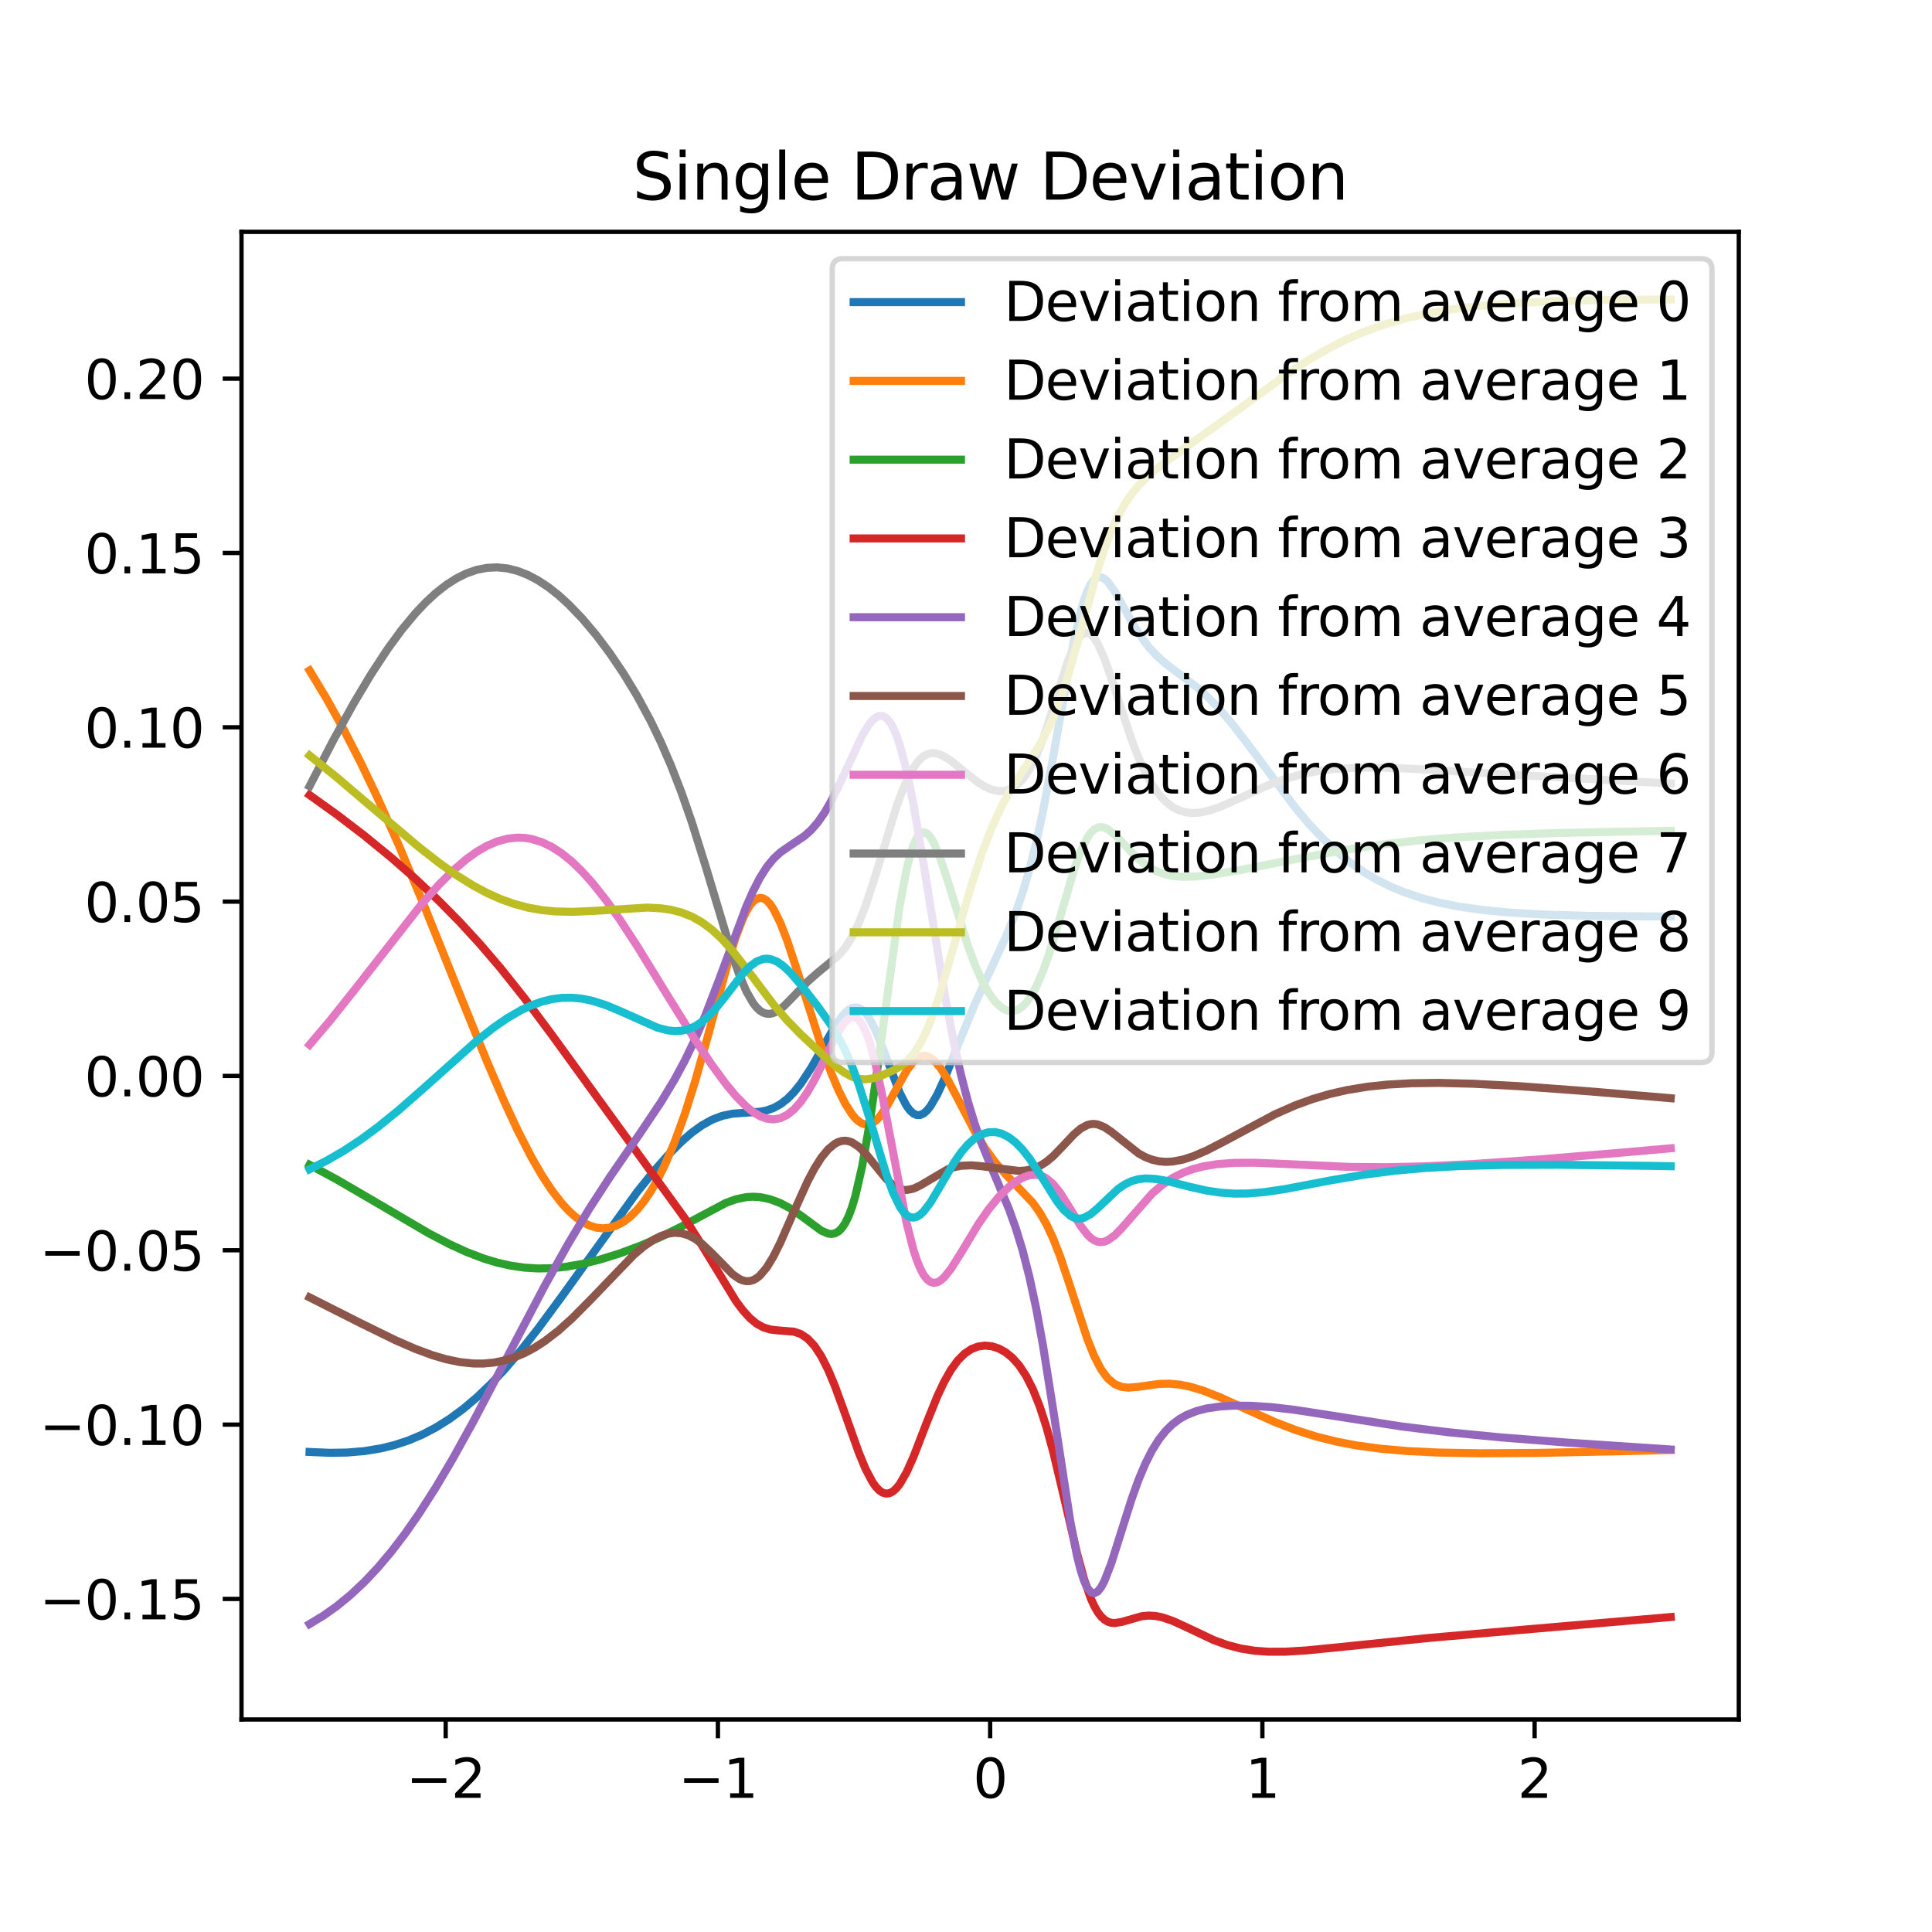 <?xml version="1.0" encoding="utf-8" standalone="no"?>
<!DOCTYPE svg PUBLIC "-//W3C//DTD SVG 1.1//EN"
  "http://www.w3.org/Graphics/SVG/1.1/DTD/svg11.dtd">
<svg xmlns:xlink="http://www.w3.org/1999/xlink" width="360pt" height="360pt" viewBox="0 0 360 360" xmlns="http://www.w3.org/2000/svg" version="1.1">
 <defs>
  <style type="text/css">*{stroke-linejoin: round; stroke-linecap: butt}</style>
 </defs>
 <g id="figure_1">
  <g id="patch_1">
   <path d="M 0 360 
L 360 360 
L 360 0 
L 0 0 
z
" style="fill: #ffffff"/>
  </g>
  <g id="axes_1">
   <g id="patch_2">
    <path d="M 45 320.4 
L 324 320.4 
L 324 43.2 
L 45 43.2 
z
" style="fill: #ffffff"/>
   </g>
   <g id="matplotlib.axis_1">
    <g id="xtick_1">
     <g id="line2d_1">
      <defs>
       <path id="m314c6dc937" d="M 0 0 
L 0 3.5 
" style="stroke: #000000; stroke-width: 0.8"/>
      </defs>
      <g>
       <use xlink:href="#m314c6dc937" x="83.045" y="320.4" style="stroke: #000000; stroke-width: 0.8"/>
      </g>
     </g>
     <g id="text_1">
      <!-- −2 -->
      <g transform="translate(75.674 334.998)scale(0.1 -0.1)">
       <defs>
        <path id="DejaVuSans-2212" d="M 678 2272 
L 4684 2272 
L 4684 1741 
L 678 1741 
L 678 2272 
z
" transform="scale(0.016)"/>
        <path id="DejaVuSans-32" d="M 1228 531 
L 3431 531 
L 3431 0 
L 469 0 
L 469 531 
Q 828 903 1448 1529 
Q 2069 2156 2228 2338 
Q 2531 2678 2651 2914 
Q 2772 3150 2772 3378 
Q 2772 3750 2511 3984 
Q 2250 4219 1831 4219 
Q 1534 4219 1204 4116 
Q 875 4013 500 3803 
L 500 4441 
Q 881 4594 1212 4672 
Q 1544 4750 1819 4750 
Q 2544 4750 2975 4387 
Q 3406 4025 3406 3419 
Q 3406 3131 3298 2873 
Q 3191 2616 2906 2266 
Q 2828 2175 2409 1742 
Q 1991 1309 1228 531 
z
" transform="scale(0.016)"/>
       </defs>
       <use xlink:href="#DejaVuSans-2212"/>
       <use xlink:href="#DejaVuSans-32" x="83.789"/>
      </g>
     </g>
    </g>
    <g id="xtick_2">
     <g id="line2d_2">
      <g>
       <use xlink:href="#m314c6dc937" x="133.773" y="320.4" style="stroke: #000000; stroke-width: 0.8"/>
      </g>
     </g>
     <g id="text_2">
      <!-- −1 -->
      <g transform="translate(126.402 334.998)scale(0.1 -0.1)">
       <defs>
        <path id="DejaVuSans-31" d="M 794 531 
L 1825 531 
L 1825 4091 
L 703 3866 
L 703 4441 
L 1819 4666 
L 2450 4666 
L 2450 531 
L 3481 531 
L 3481 0 
L 794 0 
L 794 531 
z
" transform="scale(0.016)"/>
       </defs>
       <use xlink:href="#DejaVuSans-2212"/>
       <use xlink:href="#DejaVuSans-31" x="83.789"/>
      </g>
     </g>
    </g>
    <g id="xtick_3">
     <g id="line2d_3">
      <g>
       <use xlink:href="#m314c6dc937" x="184.5" y="320.4" style="stroke: #000000; stroke-width: 0.8"/>
      </g>
     </g>
     <g id="text_3">
      <!-- 0 -->
      <g transform="translate(181.319 334.998)scale(0.1 -0.1)">
       <defs>
        <path id="DejaVuSans-30" d="M 2034 4250 
Q 1547 4250 1301 3770 
Q 1056 3291 1056 2328 
Q 1056 1369 1301 889 
Q 1547 409 2034 409 
Q 2525 409 2770 889 
Q 3016 1369 3016 2328 
Q 3016 3291 2770 3770 
Q 2525 4250 2034 4250 
z
M 2034 4750 
Q 2819 4750 3233 4129 
Q 3647 3509 3647 2328 
Q 3647 1150 3233 529 
Q 2819 -91 2034 -91 
Q 1250 -91 836 529 
Q 422 1150 422 2328 
Q 422 3509 836 4129 
Q 1250 4750 2034 4750 
z
" transform="scale(0.016)"/>
       </defs>
       <use xlink:href="#DejaVuSans-30"/>
      </g>
     </g>
    </g>
    <g id="xtick_4">
     <g id="line2d_4">
      <g>
       <use xlink:href="#m314c6dc937" x="235.227" y="320.4" style="stroke: #000000; stroke-width: 0.8"/>
      </g>
     </g>
     <g id="text_4">
      <!-- 1 -->
      <g transform="translate(232.046 334.998)scale(0.1 -0.1)">
       <use xlink:href="#DejaVuSans-31"/>
      </g>
     </g>
    </g>
    <g id="xtick_5">
     <g id="line2d_5">
      <g>
       <use xlink:href="#m314c6dc937" x="285.955" y="320.4" style="stroke: #000000; stroke-width: 0.8"/>
      </g>
     </g>
     <g id="text_5">
      <!-- 2 -->
      <g transform="translate(282.773 334.998)scale(0.1 -0.1)">
       <use xlink:href="#DejaVuSans-32"/>
      </g>
     </g>
    </g>
   </g>
   <g id="matplotlib.axis_2">
    <g id="ytick_1">
     <g id="line2d_6">
      <defs>
       <path id="m798fc50cde" d="M 0 0 
L -3.5 0 
" style="stroke: #000000; stroke-width: 0.8"/>
      </defs>
      <g>
       <use xlink:href="#m798fc50cde" x="45" y="297.936" style="stroke: #000000; stroke-width: 0.8"/>
      </g>
     </g>
     <g id="text_6">
      <!-- −0.15 -->
      <g transform="translate(7.355 301.736)scale(0.1 -0.1)">
       <defs>
        <path id="DejaVuSans-2e" d="M 684 794 
L 1344 794 
L 1344 0 
L 684 0 
L 684 794 
z
" transform="scale(0.016)"/>
        <path id="DejaVuSans-35" d="M 691 4666 
L 3169 4666 
L 3169 4134 
L 1269 4134 
L 1269 2991 
Q 1406 3038 1543 3061 
Q 1681 3084 1819 3084 
Q 2600 3084 3056 2656 
Q 3513 2228 3513 1497 
Q 3513 744 3044 326 
Q 2575 -91 1722 -91 
Q 1428 -91 1123 -41 
Q 819 9 494 109 
L 494 744 
Q 775 591 1075 516 
Q 1375 441 1709 441 
Q 2250 441 2565 725 
Q 2881 1009 2881 1497 
Q 2881 1984 2565 2268 
Q 2250 2553 1709 2553 
Q 1456 2553 1204 2497 
Q 953 2441 691 2322 
L 691 4666 
z
" transform="scale(0.016)"/>
       </defs>
       <use xlink:href="#DejaVuSans-2212"/>
       <use xlink:href="#DejaVuSans-30" x="83.789"/>
       <use xlink:href="#DejaVuSans-2e" x="147.412"/>
       <use xlink:href="#DejaVuSans-31" x="179.199"/>
       <use xlink:href="#DejaVuSans-35" x="242.822"/>
      </g>
     </g>
    </g>
    <g id="ytick_2">
     <g id="line2d_7">
      <g>
       <use xlink:href="#m798fc50cde" x="45" y="265.453" style="stroke: #000000; stroke-width: 0.8"/>
      </g>
     </g>
     <g id="text_7">
      <!-- −0.10 -->
      <g transform="translate(7.355 269.252)scale(0.1 -0.1)">
       <use xlink:href="#DejaVuSans-2212"/>
       <use xlink:href="#DejaVuSans-30" x="83.789"/>
       <use xlink:href="#DejaVuSans-2e" x="147.412"/>
       <use xlink:href="#DejaVuSans-31" x="179.199"/>
       <use xlink:href="#DejaVuSans-30" x="242.822"/>
      </g>
     </g>
    </g>
    <g id="ytick_3">
     <g id="line2d_8">
      <g>
       <use xlink:href="#m798fc50cde" x="45" y="232.97" style="stroke: #000000; stroke-width: 0.8"/>
      </g>
     </g>
     <g id="text_8">
      <!-- −0.05 -->
      <g transform="translate(7.355 236.769)scale(0.1 -0.1)">
       <use xlink:href="#DejaVuSans-2212"/>
       <use xlink:href="#DejaVuSans-30" x="83.789"/>
       <use xlink:href="#DejaVuSans-2e" x="147.412"/>
       <use xlink:href="#DejaVuSans-30" x="179.199"/>
       <use xlink:href="#DejaVuSans-35" x="242.822"/>
      </g>
     </g>
    </g>
    <g id="ytick_4">
     <g id="line2d_9">
      <g>
       <use xlink:href="#m798fc50cde" x="45" y="200.486" style="stroke: #000000; stroke-width: 0.8"/>
      </g>
     </g>
     <g id="text_9">
      <!-- 0.00 -->
      <g transform="translate(15.734 204.285)scale(0.1 -0.1)">
       <use xlink:href="#DejaVuSans-30"/>
       <use xlink:href="#DejaVuSans-2e" x="63.623"/>
       <use xlink:href="#DejaVuSans-30" x="95.41"/>
       <use xlink:href="#DejaVuSans-30" x="159.033"/>
      </g>
     </g>
    </g>
    <g id="ytick_5">
     <g id="line2d_10">
      <g>
       <use xlink:href="#m798fc50cde" x="45" y="168.003" style="stroke: #000000; stroke-width: 0.8"/>
      </g>
     </g>
     <g id="text_10">
      <!-- 0.05 -->
      <g transform="translate(15.734 171.802)scale(0.1 -0.1)">
       <use xlink:href="#DejaVuSans-30"/>
       <use xlink:href="#DejaVuSans-2e" x="63.623"/>
       <use xlink:href="#DejaVuSans-30" x="95.41"/>
       <use xlink:href="#DejaVuSans-35" x="159.033"/>
      </g>
     </g>
    </g>
    <g id="ytick_6">
     <g id="line2d_11">
      <g>
       <use xlink:href="#m798fc50cde" x="45" y="135.519" style="stroke: #000000; stroke-width: 0.8"/>
      </g>
     </g>
     <g id="text_11">
      <!-- 0.10 -->
      <g transform="translate(15.734 139.318)scale(0.1 -0.1)">
       <use xlink:href="#DejaVuSans-30"/>
       <use xlink:href="#DejaVuSans-2e" x="63.623"/>
       <use xlink:href="#DejaVuSans-31" x="95.41"/>
       <use xlink:href="#DejaVuSans-30" x="159.033"/>
      </g>
     </g>
    </g>
    <g id="ytick_7">
     <g id="line2d_12">
      <g>
       <use xlink:href="#m798fc50cde" x="45" y="103.036" style="stroke: #000000; stroke-width: 0.8"/>
      </g>
     </g>
     <g id="text_12">
      <!-- 0.15 -->
      <g transform="translate(15.734 106.835)scale(0.1 -0.1)">
       <use xlink:href="#DejaVuSans-30"/>
       <use xlink:href="#DejaVuSans-2e" x="63.623"/>
       <use xlink:href="#DejaVuSans-31" x="95.41"/>
       <use xlink:href="#DejaVuSans-35" x="159.033"/>
      </g>
     </g>
    </g>
    <g id="ytick_8">
     <g id="line2d_13">
      <g>
       <use xlink:href="#m798fc50cde" x="45" y="70.552" style="stroke: #000000; stroke-width: 0.8"/>
      </g>
     </g>
     <g id="text_13">
      <!-- 0.20 -->
      <g transform="translate(15.734 74.352)scale(0.1 -0.1)">
       <use xlink:href="#DejaVuSans-30"/>
       <use xlink:href="#DejaVuSans-2e" x="63.623"/>
       <use xlink:href="#DejaVuSans-32" x="95.41"/>
       <use xlink:href="#DejaVuSans-30" x="159.033"/>
      </g>
     </g>
    </g>
   </g>
   <g id="line2d_14">
    <path d="M 57.682 270.552 
L 61.496 270.714 
L 64.674 270.66 
L 67.853 270.394 
L 71.031 269.873 
L 73.574 269.244 
L 76.117 268.403 
L 78.659 267.328 
L 81.202 266.003 
L 83.745 264.411 
L 86.287 262.544 
L 88.83 260.398 
L 91.373 257.975 
L 93.916 255.288 
L 97.094 251.588 
L 100.272 247.564 
L 104.722 241.528 
L 118.707 222.124 
L 121.886 218.181 
L 124.428 215.297 
L 126.971 212.734 
L 128.878 211.077 
L 130.785 209.698 
L 132.692 208.637 
L 134.599 207.918 
L 136.506 207.52 
L 139.049 207.332 
L 141.592 207.156 
L 142.863 206.905 
L 144.134 206.459 
L 145.406 205.765 
L 146.677 204.787 
L 147.948 203.505 
L 149.22 201.921 
L 151.127 199.034 
L 153.67 194.562 
L 155.577 191.265 
L 156.848 189.437 
L 157.484 188.719 
L 158.119 188.172 
L 158.755 187.821 
L 159.391 187.693 
L 160.026 187.805 
L 160.662 188.17 
L 161.298 188.793 
L 161.933 189.668 
L 163.205 192.108 
L 164.476 195.252 
L 167.654 203.632 
L 168.926 206.069 
L 169.562 206.919 
L 170.197 207.49 
L 170.833 207.771 
L 171.469 207.763 
L 172.104 207.474 
L 172.74 206.92 
L 173.376 206.126 
L 174.647 203.939 
L 175.918 201.167 
L 178.461 194.841 
L 181.639 187.109 
L 184.182 181.551 
L 187.361 174.733 
L 189.268 170.039 
L 190.539 166.357 
L 191.81 162.053 
L 193.082 156.999 
L 194.353 151.128 
L 196.26 140.924 
L 200.074 119.498 
L 201.346 113.985 
L 201.981 111.82 
L 202.617 110.093 
L 203.253 108.819 
L 203.888 107.987 
L 204.524 107.577 
L 205.16 107.547 
L 205.795 107.85 
L 206.431 108.431 
L 207.702 110.198 
L 209.609 113.582 
L 211.516 116.942 
L 212.788 118.897 
L 214.059 120.568 
L 215.33 121.974 
L 217.238 123.697 
L 219.78 125.615 
L 222.959 128.028 
L 224.866 129.704 
L 226.773 131.619 
L 229.315 134.536 
L 232.494 138.636 
L 241.393 150.539 
L 243.936 153.541 
L 246.479 156.244 
L 249.022 158.628 
L 251.564 160.699 
L 254.107 162.473 
L 256.65 163.975 
L 259.192 165.237 
L 261.735 166.288 
L 264.914 167.351 
L 268.092 168.183 
L 271.906 168.941 
L 276.356 169.572 
L 281.441 170.055 
L 287.798 170.42 
L 296.062 170.657 
L 307.504 170.763 
L 311.318 170.769 
L 311.318 170.769 
" clip-path="url(#pd3ec7063e6)" style="fill: none; stroke: #1f77b4; stroke-width: 1.5; stroke-linecap: square"/>
   </g>
   <g id="line2d_15">
    <path d="M 57.682 124.936 
L 60.86 130.202 
L 64.039 135.928 
L 67.217 142.117 
L 70.395 148.754 
L 74.209 157.271 
L 78.659 167.845 
L 85.016 183.662 
L 90.737 197.779 
L 93.916 205.155 
L 96.458 210.626 
L 99.001 215.586 
L 100.908 218.898 
L 102.815 221.807 
L 104.722 224.268 
L 105.994 225.639 
L 107.265 226.782 
L 108.536 227.686 
L 109.808 228.343 
L 111.079 228.746 
L 112.35 228.885 
L 113.622 228.757 
L 114.893 228.355 
L 116.164 227.672 
L 117.436 226.704 
L 118.707 225.442 
L 119.978 223.879 
L 121.25 222.003 
L 122.521 219.806 
L 123.793 217.274 
L 125.7 212.823 
L 127.607 207.57 
L 129.514 201.533 
L 132.056 192.487 
L 135.87 178.515 
L 137.142 174.488 
L 138.413 171.17 
L 139.049 169.848 
L 139.685 168.785 
L 140.32 167.997 
L 140.956 167.501 
L 141.592 167.302 
L 142.227 167.402 
L 142.863 167.795 
L 143.499 168.468 
L 144.134 169.403 
L 145.406 171.962 
L 146.677 175.25 
L 148.584 181.013 
L 153.034 194.907 
L 154.941 200.078 
L 156.212 203.08 
L 157.484 205.633 
L 158.755 207.633 
L 159.391 208.391 
L 160.026 208.967 
L 160.662 209.349 
L 161.298 209.529 
L 161.933 209.498 
L 162.569 209.257 
L 163.205 208.81 
L 163.84 208.17 
L 165.112 206.388 
L 167.019 202.933 
L 168.926 199.517 
L 170.197 197.817 
L 170.833 197.239 
L 171.469 196.869 
L 172.104 196.718 
L 172.74 196.787 
L 173.376 197.072 
L 174.011 197.557 
L 175.283 199.056 
L 176.554 201.095 
L 178.461 204.716 
L 181.639 210.825 
L 183.546 213.973 
L 185.454 216.602 
L 187.361 218.782 
L 192.446 224.121 
L 193.717 225.909 
L 194.989 228.119 
L 196.26 230.839 
L 197.531 234.094 
L 199.438 239.787 
L 202.617 249.523 
L 203.888 252.687 
L 205.16 255.144 
L 206.431 256.861 
L 207.702 257.91 
L 208.974 258.428 
L 210.245 258.574 
L 212.152 258.407 
L 215.966 257.873 
L 217.873 257.829 
L 219.78 257.999 
L 221.687 258.371 
L 224.23 259.132 
L 227.408 260.389 
L 232.494 262.718 
L 237.579 264.986 
L 241.393 266.455 
L 245.207 267.669 
L 249.022 268.624 
L 252.836 269.348 
L 257.285 269.95 
L 262.371 270.391 
L 268.092 270.665 
L 275.72 270.796 
L 286.527 270.732 
L 304.961 270.346 
L 311.318 270.179 
L 311.318 270.179 
" clip-path="url(#pd3ec7063e6)" style="fill: none; stroke: #ff7f0e; stroke-width: 1.5; stroke-linecap: square"/>
   </g>
   <g id="line2d_16">
    <path d="M 57.682 217.041 
L 62.767 219.797 
L 69.124 223.496 
L 79.931 229.832 
L 83.745 231.825 
L 86.923 233.282 
L 90.102 234.499 
L 92.644 235.27 
L 95.187 235.843 
L 97.73 236.207 
L 100.272 236.36 
L 102.815 236.306 
L 105.358 236.059 
L 108.536 235.506 
L 111.715 234.723 
L 115.529 233.536 
L 119.343 232.117 
L 123.157 230.465 
L 126.971 228.555 
L 135.235 224.153 
L 137.142 223.463 
L 139.049 223.066 
L 140.32 222.989 
L 141.592 223.065 
L 143.499 223.46 
L 145.406 224.175 
L 147.313 225.196 
L 149.22 226.497 
L 153.034 229.316 
L 154.305 229.86 
L 154.941 229.932 
L 155.577 229.818 
L 156.212 229.476 
L 156.848 228.86 
L 157.484 227.927 
L 158.119 226.635 
L 158.755 224.946 
L 159.391 222.832 
L 160.662 217.27 
L 161.933 209.976 
L 163.205 201.241 
L 167.654 168.712 
L 168.926 162.016 
L 169.562 159.473 
L 170.197 157.509 
L 170.833 156.13 
L 171.469 155.324 
L 172.104 155.063 
L 172.74 155.305 
L 173.376 155.995 
L 174.011 157.076 
L 175.283 160.146 
L 176.554 164.005 
L 180.368 176.255 
L 181.639 179.699 
L 182.911 182.611 
L 184.182 184.946 
L 185.454 186.69 
L 186.725 187.836 
L 187.361 188.182 
L 187.996 188.374 
L 188.632 188.409 
L 189.268 188.284 
L 189.903 187.992 
L 190.539 187.531 
L 191.175 186.893 
L 191.81 186.075 
L 193.082 183.881 
L 194.353 180.943 
L 195.624 177.312 
L 197.531 170.916 
L 200.074 162.216 
L 201.346 158.657 
L 202.617 156.059 
L 203.253 155.169 
L 203.888 154.558 
L 204.524 154.211 
L 205.16 154.107 
L 205.795 154.218 
L 206.431 154.51 
L 207.702 155.497 
L 209.609 157.485 
L 211.516 159.478 
L 212.788 160.613 
L 214.059 161.539 
L 215.33 162.249 
L 216.602 162.761 
L 218.509 163.214 
L 220.416 163.382 
L 222.959 163.309 
L 226.137 162.947 
L 231.222 162.091 
L 242.665 159.832 
L 250.929 158.323 
L 257.285 157.385 
L 264.278 156.602 
L 271.27 156.042 
L 279.534 155.588 
L 290.976 155.196 
L 307.504 154.868 
L 311.318 154.813 
L 311.318 154.813 
" clip-path="url(#pd3ec7063e6)" style="fill: none; stroke: #2ca02c; stroke-width: 1.5; stroke-linecap: square"/>
   </g>
   <g id="line2d_17">
    <path d="M 57.682 148.149 
L 62.767 151.787 
L 67.853 155.674 
L 72.938 159.832 
L 77.388 163.731 
L 81.838 167.92 
L 85.652 171.787 
L 89.466 175.943 
L 93.28 180.406 
L 97.73 185.995 
L 102.815 192.803 
L 127.607 227.014 
L 130.785 232.025 
L 137.142 242.451 
L 138.413 244.155 
L 139.685 245.562 
L 140.956 246.625 
L 142.227 247.334 
L 143.499 247.727 
L 144.77 247.887 
L 147.948 248.139 
L 149.22 248.58 
L 150.491 249.427 
L 151.762 250.787 
L 153.034 252.72 
L 154.305 255.234 
L 155.577 258.272 
L 157.484 263.52 
L 160.026 270.678 
L 161.298 273.749 
L 162.569 276.156 
L 163.205 277.051 
L 163.84 277.716 
L 164.476 278.138 
L 165.112 278.311 
L 165.747 278.233 
L 166.383 277.906 
L 167.019 277.337 
L 167.654 276.541 
L 168.926 274.34 
L 170.197 271.501 
L 172.74 264.925 
L 174.647 260.198 
L 175.918 257.494 
L 177.19 255.258 
L 178.461 253.513 
L 179.732 252.235 
L 181.004 251.381 
L 182.275 250.895 
L 183.546 250.732 
L 184.818 250.859 
L 186.089 251.267 
L 187.361 251.966 
L 188.632 252.998 
L 189.903 254.425 
L 191.175 256.337 
L 192.446 258.833 
L 193.717 262.01 
L 194.989 265.928 
L 196.26 270.572 
L 198.167 278.583 
L 200.71 289.529 
L 201.981 294.184 
L 203.253 297.838 
L 203.888 299.24 
L 204.524 300.358 
L 205.16 301.204 
L 205.795 301.803 
L 206.431 302.184 
L 207.067 302.381 
L 207.702 302.432 
L 208.974 302.232 
L 212.788 301.151 
L 214.059 301.039 
L 215.33 301.119 
L 216.602 301.376 
L 218.509 302.026 
L 221.052 303.192 
L 226.137 305.598 
L 228.68 306.523 
L 231.222 307.184 
L 233.765 307.589 
L 236.308 307.773 
L 239.486 307.771 
L 243.3 307.542 
L 249.657 306.914 
L 266.185 305.215 
L 285.891 303.494 
L 311.318 301.312 
L 311.318 301.312 
" clip-path="url(#pd3ec7063e6)" style="fill: none; stroke: #d62728; stroke-width: 1.5; stroke-linecap: square"/>
   </g>
   <g id="line2d_18">
    <path d="M 57.682 302.613 
L 60.225 301.078 
L 62.767 299.279 
L 65.31 297.196 
L 67.853 294.813 
L 70.395 292.118 
L 72.938 289.106 
L 75.481 285.775 
L 78.024 282.132 
L 81.202 277.167 
L 84.38 271.79 
L 88.194 264.899 
L 93.916 254.015 
L 101.544 239.504 
L 105.994 231.563 
L 109.808 225.236 
L 113.622 219.359 
L 119.343 211.065 
L 123.157 205.37 
L 125.7 201.157 
L 127.607 197.619 
L 129.514 193.658 
L 131.421 189.22 
L 133.963 182.615 
L 139.049 168.947 
L 140.32 166.058 
L 141.592 163.586 
L 142.863 161.574 
L 144.134 160.012 
L 145.406 158.829 
L 147.313 157.505 
L 149.855 155.81 
L 151.127 154.678 
L 152.398 153.219 
L 153.67 151.38 
L 154.941 149.16 
L 156.848 145.241 
L 160.662 137.046 
L 161.933 134.982 
L 162.569 134.219 
L 163.205 133.681 
L 163.84 133.403 
L 164.476 133.417 
L 165.112 133.753 
L 165.747 134.44 
L 166.383 135.499 
L 167.019 136.944 
L 167.654 138.782 
L 168.926 143.61 
L 170.197 149.822 
L 172.104 161.005 
L 175.918 184.662 
L 177.825 194.731 
L 179.097 200.413 
L 180.368 205.287 
L 181.639 209.446 
L 182.911 213.034 
L 184.818 217.72 
L 187.996 225.28 
L 189.268 228.817 
L 190.539 232.965 
L 191.81 237.92 
L 193.082 243.833 
L 194.353 250.759 
L 196.26 262.782 
L 199.438 283.499 
L 200.71 290.011 
L 201.346 292.539 
L 201.981 294.506 
L 202.617 295.886 
L 203.253 296.672 
L 203.888 296.887 
L 204.524 296.571 
L 205.16 295.784 
L 205.795 294.596 
L 207.067 291.324 
L 208.974 285.289 
L 210.881 279.276 
L 212.152 275.74 
L 213.423 272.714 
L 214.695 270.21 
L 215.966 268.192 
L 217.238 266.599 
L 218.509 265.36 
L 219.78 264.41 
L 221.052 263.687 
L 222.959 262.924 
L 224.866 262.436 
L 227.408 262.071 
L 229.951 261.922 
L 233.13 261.946 
L 236.944 262.201 
L 241.393 262.722 
L 248.386 263.806 
L 261.099 265.789 
L 269.999 266.891 
L 279.534 267.824 
L 291.612 268.777 
L 311.318 270.092 
L 311.318 270.092 
" clip-path="url(#pd3ec7063e6)" style="fill: none; stroke: #9467bd; stroke-width: 1.5; stroke-linecap: square"/>
   </g>
   <g id="line2d_19">
    <path d="M 57.682 241.746 
L 67.217 246.561 
L 73.574 249.68 
L 77.388 251.346 
L 80.566 252.521 
L 83.109 253.267 
L 85.652 253.797 
L 88.194 254.067 
L 90.102 254.075 
L 92.009 253.898 
L 93.916 253.522 
L 95.823 252.936 
L 97.73 252.135 
L 99.637 251.114 
L 101.544 249.879 
L 104.086 247.916 
L 106.629 245.632 
L 109.808 242.433 
L 118.071 233.853 
L 119.978 232.239 
L 121.886 230.943 
L 123.157 230.306 
L 124.428 229.886 
L 125.7 229.708 
L 126.971 229.799 
L 128.242 230.172 
L 129.514 230.831 
L 130.785 231.757 
L 132.692 233.554 
L 136.506 237.443 
L 137.778 238.318 
L 138.413 238.589 
L 139.049 238.724 
L 139.685 238.711 
L 140.32 238.538 
L 140.956 238.2 
L 141.592 237.693 
L 142.863 236.187 
L 144.134 234.093 
L 145.406 231.54 
L 147.948 225.736 
L 150.491 220.125 
L 151.762 217.726 
L 153.034 215.719 
L 154.305 214.167 
L 155.577 213.117 
L 156.212 212.792 
L 156.848 212.603 
L 157.484 212.553 
L 158.119 212.642 
L 158.755 212.865 
L 160.026 213.694 
L 161.298 214.953 
L 163.205 217.316 
L 165.112 219.635 
L 166.383 220.815 
L 167.654 221.533 
L 168.29 221.7 
L 168.926 221.743 
L 170.197 221.492 
L 171.469 220.896 
L 176.554 217.906 
L 177.825 217.476 
L 179.097 217.227 
L 181.004 217.142 
L 182.911 217.306 
L 189.903 218.193 
L 191.175 218.093 
L 192.446 217.803 
L 193.717 217.277 
L 194.989 216.481 
L 196.26 215.417 
L 198.167 213.441 
L 200.074 211.404 
L 201.346 210.31 
L 202.617 209.622 
L 203.253 209.461 
L 203.888 209.428 
L 204.524 209.518 
L 205.795 210.032 
L 207.067 210.885 
L 212.152 214.92 
L 213.423 215.613 
L 214.695 216.104 
L 215.966 216.393 
L 217.238 216.496 
L 218.509 216.432 
L 220.416 216.073 
L 222.323 215.461 
L 224.866 214.364 
L 228.044 212.724 
L 237.579 207.625 
L 241.393 205.949 
L 244.572 204.793 
L 247.75 203.859 
L 250.929 203.132 
L 254.743 202.502 
L 258.557 202.096 
L 263.006 201.847 
L 268.092 201.783 
L 274.449 201.935 
L 283.348 202.411 
L 296.062 203.351 
L 311.318 204.634 
L 311.318 204.634 
" clip-path="url(#pd3ec7063e6)" style="fill: none; stroke: #8c564b; stroke-width: 1.5; stroke-linecap: square"/>
   </g>
   <g id="line2d_20">
    <path d="M 57.682 194.681 
L 61.496 190.183 
L 65.946 184.597 
L 78.659 168.361 
L 81.838 164.795 
L 84.38 162.258 
L 86.923 160.076 
L 88.83 158.712 
L 90.737 157.609 
L 92.644 156.79 
L 94.551 156.272 
L 96.458 156.074 
L 97.73 156.124 
L 99.001 156.322 
L 100.908 156.898 
L 102.815 157.809 
L 104.722 159.049 
L 106.629 160.604 
L 108.536 162.457 
L 110.443 164.587 
L 112.986 167.808 
L 115.529 171.396 
L 118.707 176.267 
L 124.428 185.576 
L 129.514 193.745 
L 132.692 198.497 
L 135.235 201.956 
L 137.142 204.251 
L 139.049 206.181 
L 140.32 207.205 
L 141.592 207.972 
L 142.863 208.442 
L 144.134 208.58 
L 145.406 208.355 
L 146.677 207.742 
L 147.948 206.723 
L 149.22 205.288 
L 150.491 203.443 
L 151.762 201.22 
L 153.67 197.371 
L 155.577 193.436 
L 156.848 191.239 
L 157.484 190.41 
L 158.119 189.827 
L 158.755 189.542 
L 159.391 189.6 
L 160.026 190.041 
L 160.662 190.893 
L 161.298 192.174 
L 161.933 193.884 
L 163.205 198.522 
L 164.476 204.506 
L 168.926 227.881 
L 170.197 232.845 
L 170.833 234.794 
L 171.469 236.365 
L 172.104 237.559 
L 172.74 238.389 
L 173.376 238.875 
L 174.011 239.046 
L 174.647 238.937 
L 175.283 238.584 
L 175.918 238.026 
L 177.19 236.447 
L 179.097 233.414 
L 182.275 228.143 
L 184.182 225.381 
L 186.089 223.05 
L 187.996 221.17 
L 189.268 220.183 
L 190.539 219.439 
L 191.81 218.987 
L 193.082 218.892 
L 193.717 219 
L 194.353 219.227 
L 194.989 219.576 
L 196.26 220.66 
L 197.531 222.238 
L 199.438 225.272 
L 201.346 228.403 
L 202.617 230.066 
L 203.253 230.679 
L 203.888 231.118 
L 204.524 231.377 
L 205.16 231.454 
L 205.795 231.358 
L 206.431 231.104 
L 207.702 230.195 
L 208.974 228.905 
L 214.695 222.389 
L 216.602 220.758 
L 218.509 219.487 
L 220.416 218.53 
L 222.323 217.831 
L 224.23 217.338 
L 226.773 216.922 
L 229.951 216.683 
L 233.765 216.661 
L 238.851 216.865 
L 251.564 217.443 
L 258.557 217.49 
L 265.549 217.329 
L 274.449 216.899 
L 286.527 216.068 
L 303.054 214.701 
L 311.318 213.965 
L 311.318 213.965 
" clip-path="url(#pd3ec7063e6)" style="fill: none; stroke: #e377c2; stroke-width: 1.5; stroke-linecap: square"/>
   </g>
   <g id="line2d_21">
    <path d="M 57.682 146.493 
L 62.132 137.898 
L 65.946 130.991 
L 69.124 125.671 
L 72.302 120.836 
L 74.845 117.37 
L 77.388 114.302 
L 79.295 112.282 
L 81.202 110.516 
L 83.109 109.016 
L 85.016 107.789 
L 86.923 106.843 
L 88.83 106.182 
L 90.737 105.807 
L 92.644 105.719 
L 94.551 105.915 
L 96.458 106.39 
L 98.365 107.138 
L 100.272 108.149 
L 102.179 109.412 
L 104.086 110.917 
L 105.994 112.652 
L 108.536 115.303 
L 111.079 118.322 
L 113.622 121.704 
L 116.164 125.463 
L 118.707 129.652 
L 121.25 134.363 
L 123.157 138.321 
L 125.064 142.723 
L 126.971 147.638 
L 128.878 153.109 
L 131.421 161.214 
L 136.506 178.123 
L 137.778 181.698 
L 139.049 184.668 
L 140.32 186.897 
L 140.956 187.706 
L 141.592 188.307 
L 142.227 188.703 
L 142.863 188.901 
L 143.499 188.915 
L 144.134 188.762 
L 144.77 188.46 
L 146.041 187.509 
L 147.948 185.573 
L 150.491 182.905 
L 152.398 181.223 
L 156.212 178.088 
L 157.484 176.596 
L 158.755 174.604 
L 160.026 171.999 
L 161.298 168.757 
L 163.205 162.904 
L 167.019 150.407 
L 168.29 146.948 
L 169.562 144.168 
L 170.833 142.151 
L 171.469 141.434 
L 172.104 140.904 
L 172.74 140.551 
L 173.376 140.363 
L 174.011 140.324 
L 174.647 140.417 
L 175.918 140.927 
L 177.19 141.75 
L 179.732 143.821 
L 182.275 145.803 
L 183.546 146.58 
L 184.818 147.138 
L 186.089 147.421 
L 187.361 147.363 
L 188.632 146.892 
L 189.268 146.477 
L 190.539 145.233 
L 191.81 143.372 
L 193.082 140.841 
L 194.353 137.641 
L 196.26 131.827 
L 198.803 123.715 
L 200.074 120.506 
L 200.71 119.319 
L 201.346 118.475 
L 201.981 118.003 
L 202.617 117.919 
L 203.253 118.22 
L 203.888 118.888 
L 204.524 119.893 
L 205.795 122.738 
L 207.067 126.348 
L 210.881 137.929 
L 212.152 141.194 
L 213.423 143.971 
L 214.695 146.249 
L 215.966 148.049 
L 217.238 149.412 
L 218.509 150.39 
L 219.78 151.03 
L 221.052 151.385 
L 222.323 151.499 
L 223.594 151.413 
L 225.501 150.996 
L 227.408 150.328 
L 230.587 148.916 
L 236.308 146.306 
L 239.486 145.134 
L 242.665 144.244 
L 245.843 143.631 
L 249.022 143.254 
L 252.836 143.047 
L 257.285 143.038 
L 263.642 143.272 
L 279.534 144.218 
L 305.597 145.686 
L 311.318 145.99 
L 311.318 145.99 
" clip-path="url(#pd3ec7063e6)" style="fill: none; stroke: #7f7f7f; stroke-width: 1.5; stroke-linecap: square"/>
   </g>
   <g id="line2d_22">
    <path d="M 57.682 140.775 
L 62.767 144.862 
L 69.76 150.813 
L 78.024 157.816 
L 81.838 160.794 
L 85.016 163.047 
L 88.194 165.03 
L 90.737 166.391 
L 93.28 167.53 
L 95.823 168.439 
L 98.365 169.117 
L 100.908 169.575 
L 103.451 169.83 
L 106.629 169.908 
L 110.443 169.745 
L 120.614 169.117 
L 123.157 169.251 
L 125.064 169.534 
L 126.971 170.026 
L 128.878 170.779 
L 130.785 171.845 
L 132.692 173.266 
L 134.599 175.057 
L 136.506 177.196 
L 139.049 180.452 
L 144.134 187.186 
L 146.677 190.134 
L 149.22 192.74 
L 153.67 196.905 
L 156.212 199.07 
L 157.484 199.963 
L 158.755 200.635 
L 160.026 201.027 
L 161.298 201.121 
L 162.569 200.943 
L 164.476 200.324 
L 166.383 199.472 
L 167.654 198.759 
L 168.926 197.804 
L 170.197 196.438 
L 171.469 194.499 
L 172.74 191.886 
L 174.011 188.595 
L 175.283 184.722 
L 177.825 175.93 
L 181.004 164.926 
L 182.911 159.134 
L 184.818 154.183 
L 186.725 150.063 
L 188.632 146.639 
L 191.175 142.736 
L 193.717 138.802 
L 194.989 136.484 
L 196.26 133.741 
L 197.531 130.47 
L 198.803 126.637 
L 200.71 120.007 
L 204.524 106.2 
L 205.795 102.284 
L 207.067 98.933 
L 208.338 96.147 
L 209.609 93.869 
L 210.881 92.008 
L 212.152 90.469 
L 214.059 88.576 
L 216.602 86.495 
L 221.052 83.292 
L 229.315 77.363 
L 240.122 69.503 
L 243.936 67.021 
L 247.75 64.821 
L 250.929 63.228 
L 254.107 61.852 
L 257.921 60.478 
L 261.735 59.372 
L 265.549 58.496 
L 269.999 57.713 
L 275.084 57.066 
L 281.441 56.527 
L 289.069 56.143 
L 298.605 55.904 
L 311.318 55.8 
L 311.318 55.8 
" clip-path="url(#pd3ec7063e6)" style="fill: none; stroke: #bcbd22; stroke-width: 1.5; stroke-linecap: square"/>
   </g>
   <g id="line2d_23">
    <path d="M 57.682 217.876 
L 60.86 216.287 
L 64.039 214.446 
L 67.217 212.354 
L 70.395 210.019 
L 74.209 206.932 
L 78.659 203.033 
L 88.83 193.95 
L 92.009 191.449 
L 94.551 189.698 
L 97.094 188.228 
L 99.001 187.34 
L 100.908 186.654 
L 102.815 186.182 
L 104.722 185.933 
L 106.629 185.909 
L 108.536 186.103 
L 110.443 186.504 
L 112.986 187.322 
L 115.529 188.389 
L 122.521 191.498 
L 124.428 191.994 
L 125.7 192.132 
L 126.971 192.073 
L 128.242 191.784 
L 129.514 191.237 
L 130.785 190.413 
L 132.056 189.312 
L 133.328 187.957 
L 135.235 185.564 
L 138.413 181.443 
L 139.685 180.121 
L 140.956 179.173 
L 142.227 178.684 
L 142.863 178.625 
L 143.499 178.69 
L 144.77 179.173 
L 146.041 180.069 
L 147.313 181.285 
L 149.22 183.481 
L 152.398 187.541 
L 154.941 191.128 
L 156.212 193.235 
L 157.484 195.706 
L 158.755 198.644 
L 160.026 202.096 
L 161.933 208.123 
L 165.112 218.699 
L 166.383 222.206 
L 167.654 224.841 
L 168.29 225.767 
L 168.926 226.417 
L 169.562 226.787 
L 170.197 226.886 
L 170.833 226.729 
L 171.469 226.34 
L 172.104 225.745 
L 173.376 224.075 
L 175.283 220.874 
L 177.825 216.547 
L 179.097 214.72 
L 180.368 213.229 
L 181.639 212.107 
L 182.911 211.357 
L 184.182 210.973 
L 185.454 210.945 
L 186.725 211.262 
L 187.996 211.918 
L 189.268 212.906 
L 190.539 214.218 
L 191.81 215.83 
L 193.717 218.7 
L 196.896 223.771 
L 198.167 225.407 
L 199.438 226.543 
L 200.074 226.88 
L 200.71 227.054 
L 201.346 227.065 
L 201.981 226.92 
L 203.253 226.227 
L 204.524 225.148 
L 208.338 221.545 
L 209.609 220.681 
L 210.881 220.076 
L 212.152 219.72 
L 213.423 219.576 
L 215.33 219.67 
L 217.238 220.009 
L 221.687 221.143 
L 224.866 221.857 
L 227.408 222.235 
L 229.951 222.413 
L 232.494 222.392 
L 235.672 222.127 
L 239.486 221.56 
L 247.75 219.984 
L 254.107 218.895 
L 259.828 218.154 
L 265.549 217.64 
L 271.906 217.288 
L 280.17 217.073 
L 290.341 217.037 
L 307.504 217.241 
L 311.318 217.308 
L 311.318 217.308 
" clip-path="url(#pd3ec7063e6)" style="fill: none; stroke: #17becf; stroke-width: 1.5; stroke-linecap: square"/>
   </g>
   <g id="patch_3">
    <path d="M 45 320.4 
L 45 43.2 
" style="fill: none; stroke: #000000; stroke-width: 0.8; stroke-linejoin: miter; stroke-linecap: square"/>
   </g>
   <g id="patch_4">
    <path d="M 324 320.4 
L 324 43.2 
" style="fill: none; stroke: #000000; stroke-width: 0.8; stroke-linejoin: miter; stroke-linecap: square"/>
   </g>
   <g id="patch_5">
    <path d="M 45 320.4 
L 324 320.4 
" style="fill: none; stroke: #000000; stroke-width: 0.8; stroke-linejoin: miter; stroke-linecap: square"/>
   </g>
   <g id="patch_6">
    <path d="M 45 43.2 
L 324 43.2 
" style="fill: none; stroke: #000000; stroke-width: 0.8; stroke-linejoin: miter; stroke-linecap: square"/>
   </g>
   <g id="text_14">
    <!-- Single Draw Deviation -->
    <g transform="translate(117.87 37.2)scale(0.12 -0.12)">
     <defs>
      <path id="DejaVuSans-53" d="M 3425 4513 
L 3425 3897 
Q 3066 4069 2747 4153 
Q 2428 4238 2131 4238 
Q 1616 4238 1336 4038 
Q 1056 3838 1056 3469 
Q 1056 3159 1242 3001 
Q 1428 2844 1947 2747 
L 2328 2669 
Q 3034 2534 3370 2195 
Q 3706 1856 3706 1288 
Q 3706 609 3251 259 
Q 2797 -91 1919 -91 
Q 1588 -91 1214 -16 
Q 841 59 441 206 
L 441 856 
Q 825 641 1194 531 
Q 1563 422 1919 422 
Q 2459 422 2753 634 
Q 3047 847 3047 1241 
Q 3047 1584 2836 1778 
Q 2625 1972 2144 2069 
L 1759 2144 
Q 1053 2284 737 2584 
Q 422 2884 422 3419 
Q 422 4038 858 4394 
Q 1294 4750 2059 4750 
Q 2388 4750 2728 4690 
Q 3069 4631 3425 4513 
z
" transform="scale(0.016)"/>
      <path id="DejaVuSans-69" d="M 603 3500 
L 1178 3500 
L 1178 0 
L 603 0 
L 603 3500 
z
M 603 4863 
L 1178 4863 
L 1178 4134 
L 603 4134 
L 603 4863 
z
" transform="scale(0.016)"/>
      <path id="DejaVuSans-6e" d="M 3513 2113 
L 3513 0 
L 2938 0 
L 2938 2094 
Q 2938 2591 2744 2837 
Q 2550 3084 2163 3084 
Q 1697 3084 1428 2787 
Q 1159 2491 1159 1978 
L 1159 0 
L 581 0 
L 581 3500 
L 1159 3500 
L 1159 2956 
Q 1366 3272 1645 3428 
Q 1925 3584 2291 3584 
Q 2894 3584 3203 3211 
Q 3513 2838 3513 2113 
z
" transform="scale(0.016)"/>
      <path id="DejaVuSans-67" d="M 2906 1791 
Q 2906 2416 2648 2759 
Q 2391 3103 1925 3103 
Q 1463 3103 1205 2759 
Q 947 2416 947 1791 
Q 947 1169 1205 825 
Q 1463 481 1925 481 
Q 2391 481 2648 825 
Q 2906 1169 2906 1791 
z
M 3481 434 
Q 3481 -459 3084 -895 
Q 2688 -1331 1869 -1331 
Q 1566 -1331 1297 -1286 
Q 1028 -1241 775 -1147 
L 775 -588 
Q 1028 -725 1275 -790 
Q 1522 -856 1778 -856 
Q 2344 -856 2625 -561 
Q 2906 -266 2906 331 
L 2906 616 
Q 2728 306 2450 153 
Q 2172 0 1784 0 
Q 1141 0 747 490 
Q 353 981 353 1791 
Q 353 2603 747 3093 
Q 1141 3584 1784 3584 
Q 2172 3584 2450 3431 
Q 2728 3278 2906 2969 
L 2906 3500 
L 3481 3500 
L 3481 434 
z
" transform="scale(0.016)"/>
      <path id="DejaVuSans-6c" d="M 603 4863 
L 1178 4863 
L 1178 0 
L 603 0 
L 603 4863 
z
" transform="scale(0.016)"/>
      <path id="DejaVuSans-65" d="M 3597 1894 
L 3597 1613 
L 953 1613 
Q 991 1019 1311 708 
Q 1631 397 2203 397 
Q 2534 397 2845 478 
Q 3156 559 3463 722 
L 3463 178 
Q 3153 47 2828 -22 
Q 2503 -91 2169 -91 
Q 1331 -91 842 396 
Q 353 884 353 1716 
Q 353 2575 817 3079 
Q 1281 3584 2069 3584 
Q 2775 3584 3186 3129 
Q 3597 2675 3597 1894 
z
M 3022 2063 
Q 3016 2534 2758 2815 
Q 2500 3097 2075 3097 
Q 1594 3097 1305 2825 
Q 1016 2553 972 2059 
L 3022 2063 
z
" transform="scale(0.016)"/>
      <path id="DejaVuSans-20" transform="scale(0.016)"/>
      <path id="DejaVuSans-44" d="M 1259 4147 
L 1259 519 
L 2022 519 
Q 2988 519 3436 956 
Q 3884 1394 3884 2338 
Q 3884 3275 3436 3711 
Q 2988 4147 2022 4147 
L 1259 4147 
z
M 628 4666 
L 1925 4666 
Q 3281 4666 3915 4102 
Q 4550 3538 4550 2338 
Q 4550 1131 3912 565 
Q 3275 0 1925 0 
L 628 0 
L 628 4666 
z
" transform="scale(0.016)"/>
      <path id="DejaVuSans-72" d="M 2631 2963 
Q 2534 3019 2420 3045 
Q 2306 3072 2169 3072 
Q 1681 3072 1420 2755 
Q 1159 2438 1159 1844 
L 1159 0 
L 581 0 
L 581 3500 
L 1159 3500 
L 1159 2956 
Q 1341 3275 1631 3429 
Q 1922 3584 2338 3584 
Q 2397 3584 2469 3576 
Q 2541 3569 2628 3553 
L 2631 2963 
z
" transform="scale(0.016)"/>
      <path id="DejaVuSans-61" d="M 2194 1759 
Q 1497 1759 1228 1600 
Q 959 1441 959 1056 
Q 959 750 1161 570 
Q 1363 391 1709 391 
Q 2188 391 2477 730 
Q 2766 1069 2766 1631 
L 2766 1759 
L 2194 1759 
z
M 3341 1997 
L 3341 0 
L 2766 0 
L 2766 531 
Q 2569 213 2275 61 
Q 1981 -91 1556 -91 
Q 1019 -91 701 211 
Q 384 513 384 1019 
Q 384 1609 779 1909 
Q 1175 2209 1959 2209 
L 2766 2209 
L 2766 2266 
Q 2766 2663 2505 2880 
Q 2244 3097 1772 3097 
Q 1472 3097 1187 3025 
Q 903 2953 641 2809 
L 641 3341 
Q 956 3463 1253 3523 
Q 1550 3584 1831 3584 
Q 2591 3584 2966 3190 
Q 3341 2797 3341 1997 
z
" transform="scale(0.016)"/>
      <path id="DejaVuSans-77" d="M 269 3500 
L 844 3500 
L 1563 769 
L 2278 3500 
L 2956 3500 
L 3675 769 
L 4391 3500 
L 4966 3500 
L 4050 0 
L 3372 0 
L 2619 2869 
L 1863 0 
L 1184 0 
L 269 3500 
z
" transform="scale(0.016)"/>
      <path id="DejaVuSans-76" d="M 191 3500 
L 800 3500 
L 1894 563 
L 2988 3500 
L 3597 3500 
L 2284 0 
L 1503 0 
L 191 3500 
z
" transform="scale(0.016)"/>
      <path id="DejaVuSans-74" d="M 1172 4494 
L 1172 3500 
L 2356 3500 
L 2356 3053 
L 1172 3053 
L 1172 1153 
Q 1172 725 1289 603 
Q 1406 481 1766 481 
L 2356 481 
L 2356 0 
L 1766 0 
Q 1100 0 847 248 
Q 594 497 594 1153 
L 594 3053 
L 172 3053 
L 172 3500 
L 594 3500 
L 594 4494 
L 1172 4494 
z
" transform="scale(0.016)"/>
      <path id="DejaVuSans-6f" d="M 1959 3097 
Q 1497 3097 1228 2736 
Q 959 2375 959 1747 
Q 959 1119 1226 758 
Q 1494 397 1959 397 
Q 2419 397 2687 759 
Q 2956 1122 2956 1747 
Q 2956 2369 2687 2733 
Q 2419 3097 1959 3097 
z
M 1959 3584 
Q 2709 3584 3137 3096 
Q 3566 2609 3566 1747 
Q 3566 888 3137 398 
Q 2709 -91 1959 -91 
Q 1206 -91 779 398 
Q 353 888 353 1747 
Q 353 2609 779 3096 
Q 1206 3584 1959 3584 
z
" transform="scale(0.016)"/>
     </defs>
     <use xlink:href="#DejaVuSans-53"/>
     <use xlink:href="#DejaVuSans-69" x="63.477"/>
     <use xlink:href="#DejaVuSans-6e" x="91.26"/>
     <use xlink:href="#DejaVuSans-67" x="154.639"/>
     <use xlink:href="#DejaVuSans-6c" x="218.115"/>
     <use xlink:href="#DejaVuSans-65" x="245.898"/>
     <use xlink:href="#DejaVuSans-20" x="307.422"/>
     <use xlink:href="#DejaVuSans-44" x="339.209"/>
     <use xlink:href="#DejaVuSans-72" x="416.211"/>
     <use xlink:href="#DejaVuSans-61" x="457.324"/>
     <use xlink:href="#DejaVuSans-77" x="518.604"/>
     <use xlink:href="#DejaVuSans-20" x="600.391"/>
     <use xlink:href="#DejaVuSans-44" x="632.178"/>
     <use xlink:href="#DejaVuSans-65" x="709.18"/>
     <use xlink:href="#DejaVuSans-76" x="770.703"/>
     <use xlink:href="#DejaVuSans-69" x="829.883"/>
     <use xlink:href="#DejaVuSans-61" x="857.666"/>
     <use xlink:href="#DejaVuSans-74" x="918.945"/>
     <use xlink:href="#DejaVuSans-69" x="958.154"/>
     <use xlink:href="#DejaVuSans-6f" x="985.938"/>
     <use xlink:href="#DejaVuSans-6e" x="1047.119"/>
    </g>
   </g>
   <g id="legend_1">
    <g id="patch_7">
     <path d="M 157.064 197.981 
L 317 197.981 
Q 319 197.981 319 195.981 
L 319 50.2 
Q 319 48.2 317 48.2 
L 157.064 48.2 
Q 155.064 48.2 155.064 50.2 
L 155.064 195.981 
Q 155.064 197.981 157.064 197.981 
z
" style="fill: #ffffff; opacity: 0.8; stroke: #cccccc; stroke-linejoin: miter"/>
    </g>
    <g id="line2d_24">
     <path d="M 159.064 56.298 
L 169.064 56.298 
L 179.064 56.298 
" style="fill: none; stroke: #1f77b4; stroke-width: 1.5; stroke-linecap: square"/>
    </g>
    <g id="text_15">
     <!-- Deviation from average 0 -->
     <g transform="translate(187.064 59.798)scale(0.1 -0.1)">
      <defs>
       <path id="DejaVuSans-66" d="M 2375 4863 
L 2375 4384 
L 1825 4384 
Q 1516 4384 1395 4259 
Q 1275 4134 1275 3809 
L 1275 3500 
L 2222 3500 
L 2222 3053 
L 1275 3053 
L 1275 0 
L 697 0 
L 697 3053 
L 147 3053 
L 147 3500 
L 697 3500 
L 697 3744 
Q 697 4328 969 4595 
Q 1241 4863 1831 4863 
L 2375 4863 
z
" transform="scale(0.016)"/>
       <path id="DejaVuSans-6d" d="M 3328 2828 
Q 3544 3216 3844 3400 
Q 4144 3584 4550 3584 
Q 5097 3584 5394 3201 
Q 5691 2819 5691 2113 
L 5691 0 
L 5113 0 
L 5113 2094 
Q 5113 2597 4934 2840 
Q 4756 3084 4391 3084 
Q 3944 3084 3684 2787 
Q 3425 2491 3425 1978 
L 3425 0 
L 2847 0 
L 2847 2094 
Q 2847 2600 2669 2842 
Q 2491 3084 2119 3084 
Q 1678 3084 1418 2786 
Q 1159 2488 1159 1978 
L 1159 0 
L 581 0 
L 581 3500 
L 1159 3500 
L 1159 2956 
Q 1356 3278 1631 3431 
Q 1906 3584 2284 3584 
Q 2666 3584 2933 3390 
Q 3200 3197 3328 2828 
z
" transform="scale(0.016)"/>
      </defs>
      <use xlink:href="#DejaVuSans-44"/>
      <use xlink:href="#DejaVuSans-65" x="77.002"/>
      <use xlink:href="#DejaVuSans-76" x="138.525"/>
      <use xlink:href="#DejaVuSans-69" x="197.705"/>
      <use xlink:href="#DejaVuSans-61" x="225.488"/>
      <use xlink:href="#DejaVuSans-74" x="286.768"/>
      <use xlink:href="#DejaVuSans-69" x="325.977"/>
      <use xlink:href="#DejaVuSans-6f" x="353.76"/>
      <use xlink:href="#DejaVuSans-6e" x="414.941"/>
      <use xlink:href="#DejaVuSans-20" x="478.32"/>
      <use xlink:href="#DejaVuSans-66" x="510.107"/>
      <use xlink:href="#DejaVuSans-72" x="545.312"/>
      <use xlink:href="#DejaVuSans-6f" x="584.176"/>
      <use xlink:href="#DejaVuSans-6d" x="645.357"/>
      <use xlink:href="#DejaVuSans-20" x="742.77"/>
      <use xlink:href="#DejaVuSans-61" x="774.557"/>
      <use xlink:href="#DejaVuSans-76" x="835.836"/>
      <use xlink:href="#DejaVuSans-65" x="895.016"/>
      <use xlink:href="#DejaVuSans-72" x="956.539"/>
      <use xlink:href="#DejaVuSans-61" x="997.652"/>
      <use xlink:href="#DejaVuSans-67" x="1058.932"/>
      <use xlink:href="#DejaVuSans-65" x="1122.408"/>
      <use xlink:href="#DejaVuSans-20" x="1183.932"/>
      <use xlink:href="#DejaVuSans-30" x="1215.719"/>
     </g>
    </g>
    <g id="line2d_25">
     <path d="M 159.064 70.977 
L 169.064 70.977 
L 179.064 70.977 
" style="fill: none; stroke: #ff7f0e; stroke-width: 1.5; stroke-linecap: square"/>
    </g>
    <g id="text_16">
     <!-- Deviation from average 1 -->
     <g transform="translate(187.064 74.477)scale(0.1 -0.1)">
      <use xlink:href="#DejaVuSans-44"/>
      <use xlink:href="#DejaVuSans-65" x="77.002"/>
      <use xlink:href="#DejaVuSans-76" x="138.525"/>
      <use xlink:href="#DejaVuSans-69" x="197.705"/>
      <use xlink:href="#DejaVuSans-61" x="225.488"/>
      <use xlink:href="#DejaVuSans-74" x="286.768"/>
      <use xlink:href="#DejaVuSans-69" x="325.977"/>
      <use xlink:href="#DejaVuSans-6f" x="353.76"/>
      <use xlink:href="#DejaVuSans-6e" x="414.941"/>
      <use xlink:href="#DejaVuSans-20" x="478.32"/>
      <use xlink:href="#DejaVuSans-66" x="510.107"/>
      <use xlink:href="#DejaVuSans-72" x="545.312"/>
      <use xlink:href="#DejaVuSans-6f" x="584.176"/>
      <use xlink:href="#DejaVuSans-6d" x="645.357"/>
      <use xlink:href="#DejaVuSans-20" x="742.77"/>
      <use xlink:href="#DejaVuSans-61" x="774.557"/>
      <use xlink:href="#DejaVuSans-76" x="835.836"/>
      <use xlink:href="#DejaVuSans-65" x="895.016"/>
      <use xlink:href="#DejaVuSans-72" x="956.539"/>
      <use xlink:href="#DejaVuSans-61" x="997.652"/>
      <use xlink:href="#DejaVuSans-67" x="1058.932"/>
      <use xlink:href="#DejaVuSans-65" x="1122.408"/>
      <use xlink:href="#DejaVuSans-20" x="1183.932"/>
      <use xlink:href="#DejaVuSans-31" x="1215.719"/>
     </g>
    </g>
    <g id="line2d_26">
     <path d="M 159.064 85.655 
L 169.064 85.655 
L 179.064 85.655 
" style="fill: none; stroke: #2ca02c; stroke-width: 1.5; stroke-linecap: square"/>
    </g>
    <g id="text_17">
     <!-- Deviation from average 2 -->
     <g transform="translate(187.064 89.155)scale(0.1 -0.1)">
      <use xlink:href="#DejaVuSans-44"/>
      <use xlink:href="#DejaVuSans-65" x="77.002"/>
      <use xlink:href="#DejaVuSans-76" x="138.525"/>
      <use xlink:href="#DejaVuSans-69" x="197.705"/>
      <use xlink:href="#DejaVuSans-61" x="225.488"/>
      <use xlink:href="#DejaVuSans-74" x="286.768"/>
      <use xlink:href="#DejaVuSans-69" x="325.977"/>
      <use xlink:href="#DejaVuSans-6f" x="353.76"/>
      <use xlink:href="#DejaVuSans-6e" x="414.941"/>
      <use xlink:href="#DejaVuSans-20" x="478.32"/>
      <use xlink:href="#DejaVuSans-66" x="510.107"/>
      <use xlink:href="#DejaVuSans-72" x="545.312"/>
      <use xlink:href="#DejaVuSans-6f" x="584.176"/>
      <use xlink:href="#DejaVuSans-6d" x="645.357"/>
      <use xlink:href="#DejaVuSans-20" x="742.77"/>
      <use xlink:href="#DejaVuSans-61" x="774.557"/>
      <use xlink:href="#DejaVuSans-76" x="835.836"/>
      <use xlink:href="#DejaVuSans-65" x="895.016"/>
      <use xlink:href="#DejaVuSans-72" x="956.539"/>
      <use xlink:href="#DejaVuSans-61" x="997.652"/>
      <use xlink:href="#DejaVuSans-67" x="1058.932"/>
      <use xlink:href="#DejaVuSans-65" x="1122.408"/>
      <use xlink:href="#DejaVuSans-20" x="1183.932"/>
      <use xlink:href="#DejaVuSans-32" x="1215.719"/>
     </g>
    </g>
    <g id="line2d_27">
     <path d="M 159.064 100.333 
L 169.064 100.333 
L 179.064 100.333 
" style="fill: none; stroke: #d62728; stroke-width: 1.5; stroke-linecap: square"/>
    </g>
    <g id="text_18">
     <!-- Deviation from average 3 -->
     <g transform="translate(187.064 103.833)scale(0.1 -0.1)">
      <defs>
       <path id="DejaVuSans-33" d="M 2597 2516 
Q 3050 2419 3304 2112 
Q 3559 1806 3559 1356 
Q 3559 666 3084 287 
Q 2609 -91 1734 -91 
Q 1441 -91 1130 -33 
Q 819 25 488 141 
L 488 750 
Q 750 597 1062 519 
Q 1375 441 1716 441 
Q 2309 441 2620 675 
Q 2931 909 2931 1356 
Q 2931 1769 2642 2001 
Q 2353 2234 1838 2234 
L 1294 2234 
L 1294 2753 
L 1863 2753 
Q 2328 2753 2575 2939 
Q 2822 3125 2822 3475 
Q 2822 3834 2567 4026 
Q 2313 4219 1838 4219 
Q 1578 4219 1281 4162 
Q 984 4106 628 3988 
L 628 4550 
Q 988 4650 1302 4700 
Q 1616 4750 1894 4750 
Q 2613 4750 3031 4423 
Q 3450 4097 3450 3541 
Q 3450 3153 3228 2886 
Q 3006 2619 2597 2516 
z
" transform="scale(0.016)"/>
      </defs>
      <use xlink:href="#DejaVuSans-44"/>
      <use xlink:href="#DejaVuSans-65" x="77.002"/>
      <use xlink:href="#DejaVuSans-76" x="138.525"/>
      <use xlink:href="#DejaVuSans-69" x="197.705"/>
      <use xlink:href="#DejaVuSans-61" x="225.488"/>
      <use xlink:href="#DejaVuSans-74" x="286.768"/>
      <use xlink:href="#DejaVuSans-69" x="325.977"/>
      <use xlink:href="#DejaVuSans-6f" x="353.76"/>
      <use xlink:href="#DejaVuSans-6e" x="414.941"/>
      <use xlink:href="#DejaVuSans-20" x="478.32"/>
      <use xlink:href="#DejaVuSans-66" x="510.107"/>
      <use xlink:href="#DejaVuSans-72" x="545.312"/>
      <use xlink:href="#DejaVuSans-6f" x="584.176"/>
      <use xlink:href="#DejaVuSans-6d" x="645.357"/>
      <use xlink:href="#DejaVuSans-20" x="742.77"/>
      <use xlink:href="#DejaVuSans-61" x="774.557"/>
      <use xlink:href="#DejaVuSans-76" x="835.836"/>
      <use xlink:href="#DejaVuSans-65" x="895.016"/>
      <use xlink:href="#DejaVuSans-72" x="956.539"/>
      <use xlink:href="#DejaVuSans-61" x="997.652"/>
      <use xlink:href="#DejaVuSans-67" x="1058.932"/>
      <use xlink:href="#DejaVuSans-65" x="1122.408"/>
      <use xlink:href="#DejaVuSans-20" x="1183.932"/>
      <use xlink:href="#DejaVuSans-33" x="1215.719"/>
     </g>
    </g>
    <g id="line2d_28">
     <path d="M 159.064 115.011 
L 169.064 115.011 
L 179.064 115.011 
" style="fill: none; stroke: #9467bd; stroke-width: 1.5; stroke-linecap: square"/>
    </g>
    <g id="text_19">
     <!-- Deviation from average 4 -->
     <g transform="translate(187.064 118.511)scale(0.1 -0.1)">
      <defs>
       <path id="DejaVuSans-34" d="M 2419 4116 
L 825 1625 
L 2419 1625 
L 2419 4116 
z
M 2253 4666 
L 3047 4666 
L 3047 1625 
L 3713 1625 
L 3713 1100 
L 3047 1100 
L 3047 0 
L 2419 0 
L 2419 1100 
L 313 1100 
L 313 1709 
L 2253 4666 
z
" transform="scale(0.016)"/>
      </defs>
      <use xlink:href="#DejaVuSans-44"/>
      <use xlink:href="#DejaVuSans-65" x="77.002"/>
      <use xlink:href="#DejaVuSans-76" x="138.525"/>
      <use xlink:href="#DejaVuSans-69" x="197.705"/>
      <use xlink:href="#DejaVuSans-61" x="225.488"/>
      <use xlink:href="#DejaVuSans-74" x="286.768"/>
      <use xlink:href="#DejaVuSans-69" x="325.977"/>
      <use xlink:href="#DejaVuSans-6f" x="353.76"/>
      <use xlink:href="#DejaVuSans-6e" x="414.941"/>
      <use xlink:href="#DejaVuSans-20" x="478.32"/>
      <use xlink:href="#DejaVuSans-66" x="510.107"/>
      <use xlink:href="#DejaVuSans-72" x="545.312"/>
      <use xlink:href="#DejaVuSans-6f" x="584.176"/>
      <use xlink:href="#DejaVuSans-6d" x="645.357"/>
      <use xlink:href="#DejaVuSans-20" x="742.77"/>
      <use xlink:href="#DejaVuSans-61" x="774.557"/>
      <use xlink:href="#DejaVuSans-76" x="835.836"/>
      <use xlink:href="#DejaVuSans-65" x="895.016"/>
      <use xlink:href="#DejaVuSans-72" x="956.539"/>
      <use xlink:href="#DejaVuSans-61" x="997.652"/>
      <use xlink:href="#DejaVuSans-67" x="1058.932"/>
      <use xlink:href="#DejaVuSans-65" x="1122.408"/>
      <use xlink:href="#DejaVuSans-20" x="1183.932"/>
      <use xlink:href="#DejaVuSans-34" x="1215.719"/>
     </g>
    </g>
    <g id="line2d_29">
     <path d="M 159.064 129.689 
L 169.064 129.689 
L 179.064 129.689 
" style="fill: none; stroke: #8c564b; stroke-width: 1.5; stroke-linecap: square"/>
    </g>
    <g id="text_20">
     <!-- Deviation from average 5 -->
     <g transform="translate(187.064 133.189)scale(0.1 -0.1)">
      <use xlink:href="#DejaVuSans-44"/>
      <use xlink:href="#DejaVuSans-65" x="77.002"/>
      <use xlink:href="#DejaVuSans-76" x="138.525"/>
      <use xlink:href="#DejaVuSans-69" x="197.705"/>
      <use xlink:href="#DejaVuSans-61" x="225.488"/>
      <use xlink:href="#DejaVuSans-74" x="286.768"/>
      <use xlink:href="#DejaVuSans-69" x="325.977"/>
      <use xlink:href="#DejaVuSans-6f" x="353.76"/>
      <use xlink:href="#DejaVuSans-6e" x="414.941"/>
      <use xlink:href="#DejaVuSans-20" x="478.32"/>
      <use xlink:href="#DejaVuSans-66" x="510.107"/>
      <use xlink:href="#DejaVuSans-72" x="545.312"/>
      <use xlink:href="#DejaVuSans-6f" x="584.176"/>
      <use xlink:href="#DejaVuSans-6d" x="645.357"/>
      <use xlink:href="#DejaVuSans-20" x="742.77"/>
      <use xlink:href="#DejaVuSans-61" x="774.557"/>
      <use xlink:href="#DejaVuSans-76" x="835.836"/>
      <use xlink:href="#DejaVuSans-65" x="895.016"/>
      <use xlink:href="#DejaVuSans-72" x="956.539"/>
      <use xlink:href="#DejaVuSans-61" x="997.652"/>
      <use xlink:href="#DejaVuSans-67" x="1058.932"/>
      <use xlink:href="#DejaVuSans-65" x="1122.408"/>
      <use xlink:href="#DejaVuSans-20" x="1183.932"/>
      <use xlink:href="#DejaVuSans-35" x="1215.719"/>
     </g>
    </g>
    <g id="line2d_30">
     <path d="M 159.064 144.367 
L 169.064 144.367 
L 179.064 144.367 
" style="fill: none; stroke: #e377c2; stroke-width: 1.5; stroke-linecap: square"/>
    </g>
    <g id="text_21">
     <!-- Deviation from average 6 -->
     <g transform="translate(187.064 147.867)scale(0.1 -0.1)">
      <defs>
       <path id="DejaVuSans-36" d="M 2113 2584 
Q 1688 2584 1439 2293 
Q 1191 2003 1191 1497 
Q 1191 994 1439 701 
Q 1688 409 2113 409 
Q 2538 409 2786 701 
Q 3034 994 3034 1497 
Q 3034 2003 2786 2293 
Q 2538 2584 2113 2584 
z
M 3366 4563 
L 3366 3988 
Q 3128 4100 2886 4159 
Q 2644 4219 2406 4219 
Q 1781 4219 1451 3797 
Q 1122 3375 1075 2522 
Q 1259 2794 1537 2939 
Q 1816 3084 2150 3084 
Q 2853 3084 3261 2657 
Q 3669 2231 3669 1497 
Q 3669 778 3244 343 
Q 2819 -91 2113 -91 
Q 1303 -91 875 529 
Q 447 1150 447 2328 
Q 447 3434 972 4092 
Q 1497 4750 2381 4750 
Q 2619 4750 2861 4703 
Q 3103 4656 3366 4563 
z
" transform="scale(0.016)"/>
      </defs>
      <use xlink:href="#DejaVuSans-44"/>
      <use xlink:href="#DejaVuSans-65" x="77.002"/>
      <use xlink:href="#DejaVuSans-76" x="138.525"/>
      <use xlink:href="#DejaVuSans-69" x="197.705"/>
      <use xlink:href="#DejaVuSans-61" x="225.488"/>
      <use xlink:href="#DejaVuSans-74" x="286.768"/>
      <use xlink:href="#DejaVuSans-69" x="325.977"/>
      <use xlink:href="#DejaVuSans-6f" x="353.76"/>
      <use xlink:href="#DejaVuSans-6e" x="414.941"/>
      <use xlink:href="#DejaVuSans-20" x="478.32"/>
      <use xlink:href="#DejaVuSans-66" x="510.107"/>
      <use xlink:href="#DejaVuSans-72" x="545.312"/>
      <use xlink:href="#DejaVuSans-6f" x="584.176"/>
      <use xlink:href="#DejaVuSans-6d" x="645.357"/>
      <use xlink:href="#DejaVuSans-20" x="742.77"/>
      <use xlink:href="#DejaVuSans-61" x="774.557"/>
      <use xlink:href="#DejaVuSans-76" x="835.836"/>
      <use xlink:href="#DejaVuSans-65" x="895.016"/>
      <use xlink:href="#DejaVuSans-72" x="956.539"/>
      <use xlink:href="#DejaVuSans-61" x="997.652"/>
      <use xlink:href="#DejaVuSans-67" x="1058.932"/>
      <use xlink:href="#DejaVuSans-65" x="1122.408"/>
      <use xlink:href="#DejaVuSans-20" x="1183.932"/>
      <use xlink:href="#DejaVuSans-36" x="1215.719"/>
     </g>
    </g>
    <g id="line2d_31">
     <path d="M 159.064 159.045 
L 169.064 159.045 
L 179.064 159.045 
" style="fill: none; stroke: #7f7f7f; stroke-width: 1.5; stroke-linecap: square"/>
    </g>
    <g id="text_22">
     <!-- Deviation from average 7 -->
     <g transform="translate(187.064 162.545)scale(0.1 -0.1)">
      <defs>
       <path id="DejaVuSans-37" d="M 525 4666 
L 3525 4666 
L 3525 4397 
L 1831 0 
L 1172 0 
L 2766 4134 
L 525 4134 
L 525 4666 
z
" transform="scale(0.016)"/>
      </defs>
      <use xlink:href="#DejaVuSans-44"/>
      <use xlink:href="#DejaVuSans-65" x="77.002"/>
      <use xlink:href="#DejaVuSans-76" x="138.525"/>
      <use xlink:href="#DejaVuSans-69" x="197.705"/>
      <use xlink:href="#DejaVuSans-61" x="225.488"/>
      <use xlink:href="#DejaVuSans-74" x="286.768"/>
      <use xlink:href="#DejaVuSans-69" x="325.977"/>
      <use xlink:href="#DejaVuSans-6f" x="353.76"/>
      <use xlink:href="#DejaVuSans-6e" x="414.941"/>
      <use xlink:href="#DejaVuSans-20" x="478.32"/>
      <use xlink:href="#DejaVuSans-66" x="510.107"/>
      <use xlink:href="#DejaVuSans-72" x="545.312"/>
      <use xlink:href="#DejaVuSans-6f" x="584.176"/>
      <use xlink:href="#DejaVuSans-6d" x="645.357"/>
      <use xlink:href="#DejaVuSans-20" x="742.77"/>
      <use xlink:href="#DejaVuSans-61" x="774.557"/>
      <use xlink:href="#DejaVuSans-76" x="835.836"/>
      <use xlink:href="#DejaVuSans-65" x="895.016"/>
      <use xlink:href="#DejaVuSans-72" x="956.539"/>
      <use xlink:href="#DejaVuSans-61" x="997.652"/>
      <use xlink:href="#DejaVuSans-67" x="1058.932"/>
      <use xlink:href="#DejaVuSans-65" x="1122.408"/>
      <use xlink:href="#DejaVuSans-20" x="1183.932"/>
      <use xlink:href="#DejaVuSans-37" x="1215.719"/>
     </g>
    </g>
    <g id="line2d_32">
     <path d="M 159.064 173.723 
L 169.064 173.723 
L 179.064 173.723 
" style="fill: none; stroke: #bcbd22; stroke-width: 1.5; stroke-linecap: square"/>
    </g>
    <g id="text_23">
     <!-- Deviation from average 8 -->
     <g transform="translate(187.064 177.223)scale(0.1 -0.1)">
      <defs>
       <path id="DejaVuSans-38" d="M 2034 2216 
Q 1584 2216 1326 1975 
Q 1069 1734 1069 1313 
Q 1069 891 1326 650 
Q 1584 409 2034 409 
Q 2484 409 2743 651 
Q 3003 894 3003 1313 
Q 3003 1734 2745 1975 
Q 2488 2216 2034 2216 
z
M 1403 2484 
Q 997 2584 770 2862 
Q 544 3141 544 3541 
Q 544 4100 942 4425 
Q 1341 4750 2034 4750 
Q 2731 4750 3128 4425 
Q 3525 4100 3525 3541 
Q 3525 3141 3298 2862 
Q 3072 2584 2669 2484 
Q 3125 2378 3379 2068 
Q 3634 1759 3634 1313 
Q 3634 634 3220 271 
Q 2806 -91 2034 -91 
Q 1263 -91 848 271 
Q 434 634 434 1313 
Q 434 1759 690 2068 
Q 947 2378 1403 2484 
z
M 1172 3481 
Q 1172 3119 1398 2916 
Q 1625 2713 2034 2713 
Q 2441 2713 2670 2916 
Q 2900 3119 2900 3481 
Q 2900 3844 2670 4047 
Q 2441 4250 2034 4250 
Q 1625 4250 1398 4047 
Q 1172 3844 1172 3481 
z
" transform="scale(0.016)"/>
      </defs>
      <use xlink:href="#DejaVuSans-44"/>
      <use xlink:href="#DejaVuSans-65" x="77.002"/>
      <use xlink:href="#DejaVuSans-76" x="138.525"/>
      <use xlink:href="#DejaVuSans-69" x="197.705"/>
      <use xlink:href="#DejaVuSans-61" x="225.488"/>
      <use xlink:href="#DejaVuSans-74" x="286.768"/>
      <use xlink:href="#DejaVuSans-69" x="325.977"/>
      <use xlink:href="#DejaVuSans-6f" x="353.76"/>
      <use xlink:href="#DejaVuSans-6e" x="414.941"/>
      <use xlink:href="#DejaVuSans-20" x="478.32"/>
      <use xlink:href="#DejaVuSans-66" x="510.107"/>
      <use xlink:href="#DejaVuSans-72" x="545.312"/>
      <use xlink:href="#DejaVuSans-6f" x="584.176"/>
      <use xlink:href="#DejaVuSans-6d" x="645.357"/>
      <use xlink:href="#DejaVuSans-20" x="742.77"/>
      <use xlink:href="#DejaVuSans-61" x="774.557"/>
      <use xlink:href="#DejaVuSans-76" x="835.836"/>
      <use xlink:href="#DejaVuSans-65" x="895.016"/>
      <use xlink:href="#DejaVuSans-72" x="956.539"/>
      <use xlink:href="#DejaVuSans-61" x="997.652"/>
      <use xlink:href="#DejaVuSans-67" x="1058.932"/>
      <use xlink:href="#DejaVuSans-65" x="1122.408"/>
      <use xlink:href="#DejaVuSans-20" x="1183.932"/>
      <use xlink:href="#DejaVuSans-38" x="1215.719"/>
     </g>
    </g>
    <g id="line2d_33">
     <path d="M 159.064 188.402 
L 169.064 188.402 
L 179.064 188.402 
" style="fill: none; stroke: #17becf; stroke-width: 1.5; stroke-linecap: square"/>
    </g>
    <g id="text_24">
     <!-- Deviation from average 9 -->
     <g transform="translate(187.064 191.902)scale(0.1 -0.1)">
      <defs>
       <path id="DejaVuSans-39" d="M 703 97 
L 703 672 
Q 941 559 1184 500 
Q 1428 441 1663 441 
Q 2288 441 2617 861 
Q 2947 1281 2994 2138 
Q 2813 1869 2534 1725 
Q 2256 1581 1919 1581 
Q 1219 1581 811 2004 
Q 403 2428 403 3163 
Q 403 3881 828 4315 
Q 1253 4750 1959 4750 
Q 2769 4750 3195 4129 
Q 3622 3509 3622 2328 
Q 3622 1225 3098 567 
Q 2575 -91 1691 -91 
Q 1453 -91 1209 -44 
Q 966 3 703 97 
z
M 1959 2075 
Q 2384 2075 2632 2365 
Q 2881 2656 2881 3163 
Q 2881 3666 2632 3958 
Q 2384 4250 1959 4250 
Q 1534 4250 1286 3958 
Q 1038 3666 1038 3163 
Q 1038 2656 1286 2365 
Q 1534 2075 1959 2075 
z
" transform="scale(0.016)"/>
      </defs>
      <use xlink:href="#DejaVuSans-44"/>
      <use xlink:href="#DejaVuSans-65" x="77.002"/>
      <use xlink:href="#DejaVuSans-76" x="138.525"/>
      <use xlink:href="#DejaVuSans-69" x="197.705"/>
      <use xlink:href="#DejaVuSans-61" x="225.488"/>
      <use xlink:href="#DejaVuSans-74" x="286.768"/>
      <use xlink:href="#DejaVuSans-69" x="325.977"/>
      <use xlink:href="#DejaVuSans-6f" x="353.76"/>
      <use xlink:href="#DejaVuSans-6e" x="414.941"/>
      <use xlink:href="#DejaVuSans-20" x="478.32"/>
      <use xlink:href="#DejaVuSans-66" x="510.107"/>
      <use xlink:href="#DejaVuSans-72" x="545.312"/>
      <use xlink:href="#DejaVuSans-6f" x="584.176"/>
      <use xlink:href="#DejaVuSans-6d" x="645.357"/>
      <use xlink:href="#DejaVuSans-20" x="742.77"/>
      <use xlink:href="#DejaVuSans-61" x="774.557"/>
      <use xlink:href="#DejaVuSans-76" x="835.836"/>
      <use xlink:href="#DejaVuSans-65" x="895.016"/>
      <use xlink:href="#DejaVuSans-72" x="956.539"/>
      <use xlink:href="#DejaVuSans-61" x="997.652"/>
      <use xlink:href="#DejaVuSans-67" x="1058.932"/>
      <use xlink:href="#DejaVuSans-65" x="1122.408"/>
      <use xlink:href="#DejaVuSans-20" x="1183.932"/>
      <use xlink:href="#DejaVuSans-39" x="1215.719"/>
     </g>
    </g>
   </g>
  </g>
 </g>
 <defs>
  <clipPath id="pd3ec7063e6">
   <rect x="45" y="43.2" width="279" height="277.2"/>
  </clipPath>
 </defs>
</svg>
